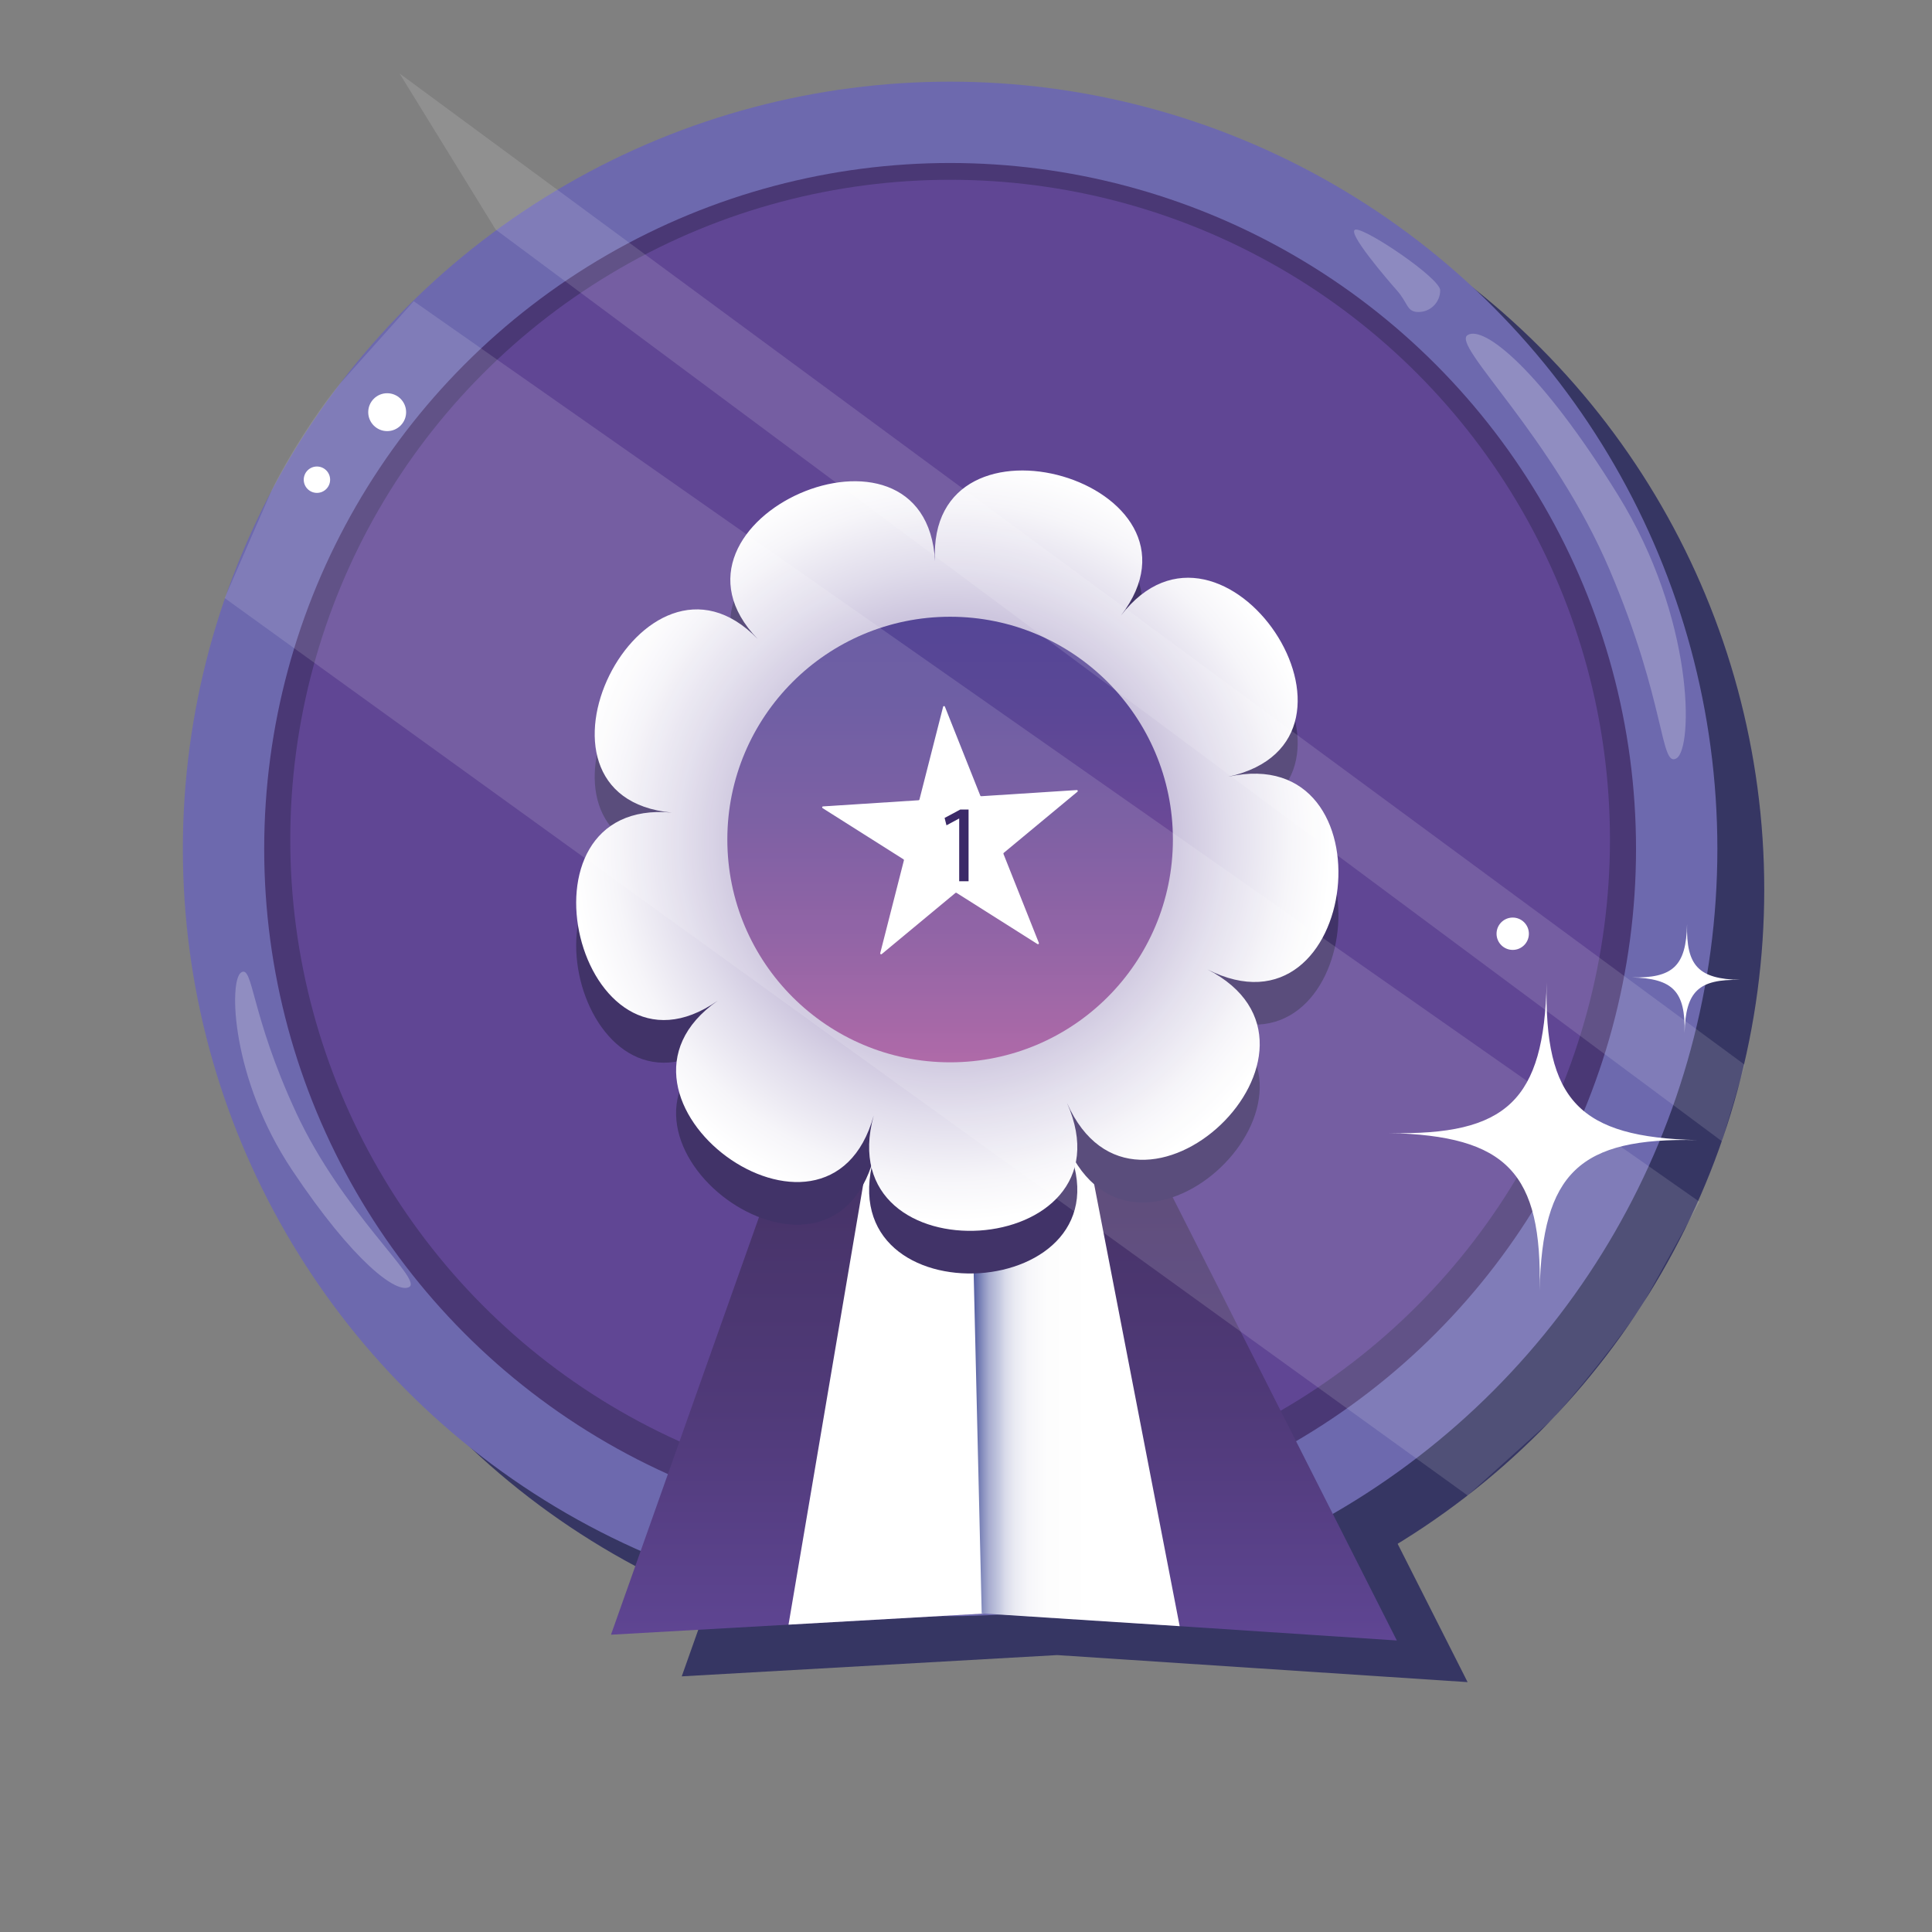 <?xml version="1.0" encoding="UTF-8"?>
<svg xmlns="http://www.w3.org/2000/svg" version="1.1" xmlns:xlink="http://www.w3.org/1999/xlink" viewBox="0 0 1024 1024">
  <rect x="0" y="0" width="1024" height="1024" fill="#808080" stroke="none"/>
  <defs>
    <style>
      .cls-1 {
        fill: #6d69ae;
      }

      .cls-2, .cls-3, .cls-4, .cls-5 {
        fill: #fff;
      }

      .cls-6 {
        fill: url(#Nepojmenovaný_přechod_121);
      }

      .cls-7 {
        fill: #604694;
      }

      .cls-8 {
        fill: #363663;
      }

      .cls-9 {
        fill: url(#Nepojmenovaný_přechod_133);
      }

      .cls-3 {
        opacity: .22;
      }

      .cls-4 {
        opacity: .13;
      }

      .cls-10 {
        fill: url(#Nepojmenovaný_přechod_84);
      }

      .cls-11 {
        fill: url(#Nepojmenovaný_přechod_110);
      }

      .cls-12 {
        fill: #4a3875;
      }

      .cls-5 {
        opacity: .24;
      }

      .cls-13 {
        fill: #3b2968;
      }

      .cls-14 {
        fill: #413368;
      }
    </style>
    <linearGradient id="Nepojmenovaný_přechod_133" data-name="Nepojmenovaný přechod 133" x1="532.09" y1="869.49" x2="532.09" y2="553.86" gradientUnits="userSpaceOnUse">
      <stop offset="0" stop-color="#604694"/>
      <stop offset=".04" stop-color="#5d4490"/>
      <stop offset=".39" stop-color="#503a79"/>
      <stop offset=".72" stop-color="#48346a"/>
      <stop offset="1" stop-color="#463266"/>
    </linearGradient>
    <linearGradient id="Nepojmenovaný_přechod_121" data-name="Nepojmenovaný přechod 121" x1="513.95" y1="723.58" x2="685.5" y2="723.58" gradientUnits="userSpaceOnUse">
      <stop offset="0" stop-color="#27348b"/>
      <stop offset="0" stop-color="#394594"/>
      <stop offset=".02" stop-color="#626baa"/>
      <stop offset=".04" stop-color="#878fbf"/>
      <stop offset=".06" stop-color="#a8add0"/>
      <stop offset=".09" stop-color="#c3c7df"/>
      <stop offset=".11" stop-color="#d9dbea"/>
      <stop offset=".14" stop-color="#eaebf3"/>
      <stop offset=".18" stop-color="#f6f6fa"/>
      <stop offset=".24" stop-color="#fdfdfd"/>
      <stop offset=".38" stop-color="#fff"/>
    </linearGradient>
    <radialGradient id="Nepojmenovaný_přechod_110" data-name="Nepojmenovaný přechod 110" cx="427.4" cy="427.66" fx="427.4" fy="427.66" r="201.52" gradientTransform="translate(-52.83 210.54) rotate(-22.13)" gradientUnits="userSpaceOnUse">
      <stop offset="0" stop-color="#5c4394"/>
      <stop offset=".23" stop-color="#8c7ab3"/>
      <stop offset=".49" stop-color="#bdb3d3"/>
      <stop offset=".72" stop-color="#e0dceb"/>
      <stop offset=".89" stop-color="#f6f5f9"/>
      <stop offset="1" stop-color="#fff"/>
    </radialGradient>
    <linearGradient id="Nepojmenovaný_přechod_84" data-name="Nepojmenovaný přechod 84" x1="503.58" y1="563.05" x2="503.58" y2="326.9" gradientUnits="userSpaceOnUse">
      <stop offset="0" stop-color="#a3549b"/>
      <stop offset=".26" stop-color="#844e99"/>
      <stop offset=".54" stop-color="#6a4997"/>
      <stop offset=".8" stop-color="#5a4796"/>
      <stop offset="1" stop-color="#554696"/>
    </linearGradient>
  </defs>
  <!-- Generator: Adobe Illustrator 28.7.4, SVG Export Plug-In . SVG Version: 1.2.0 Build 166)  -->
  <g>
    <g id="Vrstva_1">
      <path class="cls-8" d="M464.12,598.56l-102.78,289.94,198.96-11.27,217.56,14.33-159.58-315.54s-36.97,8.85-44.3,9.87c-7.33,1.02-31.57,3.68-43.02,3.86-11.45.18-9.86-5.02-23.09-6.66-13.23-1.64-38.09-5.33-45.15-7.07-7.06-1.75,1.41,22.54,1.41,22.54Z"/>
      <circle class="cls-8" cx="528.43" cy="471.43" r="406.66"/>
      <circle class="cls-1" cx="503.58" cy="449.94" r="406.66"/>
      <circle class="cls-12" cx="503.58" cy="449.94" r="363.55"/>
      <circle class="cls-7" cx="503.58" cy="445.02" r="349.73"/>
      <path class="cls-9" d="M426.61,576.49l-102.78,289.94,198.96-11.27,217.56,14.33-159.58-315.54s-36.97,8.85-44.3,9.87c-7.33,1.02-31.57,3.68-43.02,3.86-11.45.18-9.86-5.02-23.09-6.66-13.23-1.64-38.09-5.33-45.15-7.07-7.06-1.75,1.41,22.54,1.41,22.54Z"/>
      <polygon class="cls-2" points="464.73 585.25 417.93 861.1 522.79 855.15 513.95 585.25 464.73 585.25"/>
      <polygon class="cls-6" points="571.71 585.25 625.25 861.9 520.33 855.15 513.95 585.25 571.71 585.25"/>
      <path class="cls-14" d="M639.75,536.3c81.35,41.45-37.21,154.69-74.22,70.89,37.01,83.8-126.6,94.34-102.43,6.6-24.18,87.74-156.29-9.35-82.71-60.78-73.58,51.43-112.38-107.87-24.29-99.72-88.09-8.14-15.42-155.11,45.5-92-60.91-63.11,89.23-128.98,93.99-41.23-4.76-87.74,152.59-41.69,98.51,28.83,54.08-70.52,145.02,65.9,56.93,85.4,88.09-19.5,70.07,143.46-11.29,102.02Z"/>
      <path class="cls-11" d="M639.75,513.7c81.35,41.45-37.21,154.69-74.22,70.89,37.01,83.8-126.6,94.34-102.43,6.6-24.18,87.74-156.29-9.35-82.71-60.78-73.58,51.43-112.38-107.87-24.29-99.72-88.09-8.14-15.42-155.11,45.5-92-60.91-63.11,89.23-128.98,93.99-41.23-4.76-87.74,152.59-41.69,98.51,28.83,54.08-70.52,145.02,65.9,56.93,85.4,88.09-19.5,70.07,143.46-11.29,102.02Z"/>
      <circle class="cls-10" cx="503.58" cy="444.97" r="118.08"/>
      <path class="cls-2" d="M549.88,500.37l-42.9-27.14c-.18-.11-.41-.1-.58.04l-39.07,32.42c-.37.31-.91-.04-.79-.5l12.55-49.19c.05-.21-.03-.42-.21-.54l-42.9-27.14c-.4-.26-.25-.88.23-.91l50.66-3.26c.21-.01.39-.16.45-.37l12.55-49.19c.12-.46.76-.5.94-.06l18.76,47.17c.08.2.28.32.49.31l50.66-3.26c.48-.03.71.57.35.87l-39.07,32.42c-.16.14-.22.36-.14.56l18.76,47.17c.18.44-.32.86-.72.6Z"/>
      <path class="cls-4" d="M900.8,637.01l-29.41,53.05c-8.37,13.88-38.4,51.68-49.79,63.21l-43.73,39.38L119.1,317l25.02-57.39c8.47-17.3,23.65-41.21,35.91-56.06l39.26-43.89,681.51,477.34Z"/>
      <polygon class="cls-4" points="924.75 564.37 912.68 604.91 262.71 121.67 211.78 38.95 924.75 564.37"/>
      <path class="cls-5" d="M853.3,302.41c29.81,70.2,26.59,104.9,35.34,99.47,8.75-5.42,9.6-73.88-31.12-139.61-40.71-65.72-70.92-90.1-79.67-84.67s45.23,53.65,75.45,124.81Z"/>
      <path class="cls-3" d="M763.33,153.88c0,6.35-5.15,11.49-11.49,11.49s-5.4-4.6-11.49-11.49c-4.21-4.75-27.96-32.21-21.61-32.21s44.6,25.89,44.6,32.21Z"/>
      <path class="cls-5" d="M156.95,589.68c-24.28-52.25-22.72-78.54-29.19-74.22-6.47,4.31-5.38,56.03,27.01,104.63,32.4,48.6,55.82,66.24,62.29,61.93,6.47-4.31-35.5-39.37-60.12-92.34Z"/>
      <path class="cls-2" d="M899.6,604.27c-62.53-1.43-82.14,17.29-83.57,79.83,1.43-62.53-17.29-82.14-79.83-83.57,62.53,1.43,82.14-17.29,83.57-79.83-1.43,62.53,17.29,82.14,79.83,83.57Z"/>
      <path class="cls-2" d="M922.32,519.37c-22.04-.51-28.95,6.09-29.46,28.14.51-22.04-6.09-28.95-28.14-29.46,22.04.51,28.95-6.09,29.46-28.14-.51,22.04,6.09,28.95,28.14,29.46Z"/>
      <circle class="cls-2" cx="801.77" cy="494.9" r="8.57"/>
      <circle class="cls-2" cx="205.21" cy="218.46" r="10.04"/>
      <circle class="cls-2" cx="167.98" cy="254.25" r="6.99"/>
      <path class="cls-13" d="M508.38,433.87h-.12l-6.61,3.57-.99-3.92,8.31-4.45h4.39v38.02h-4.97v-33.22Z"/>
    </g>
  </g>
</svg>